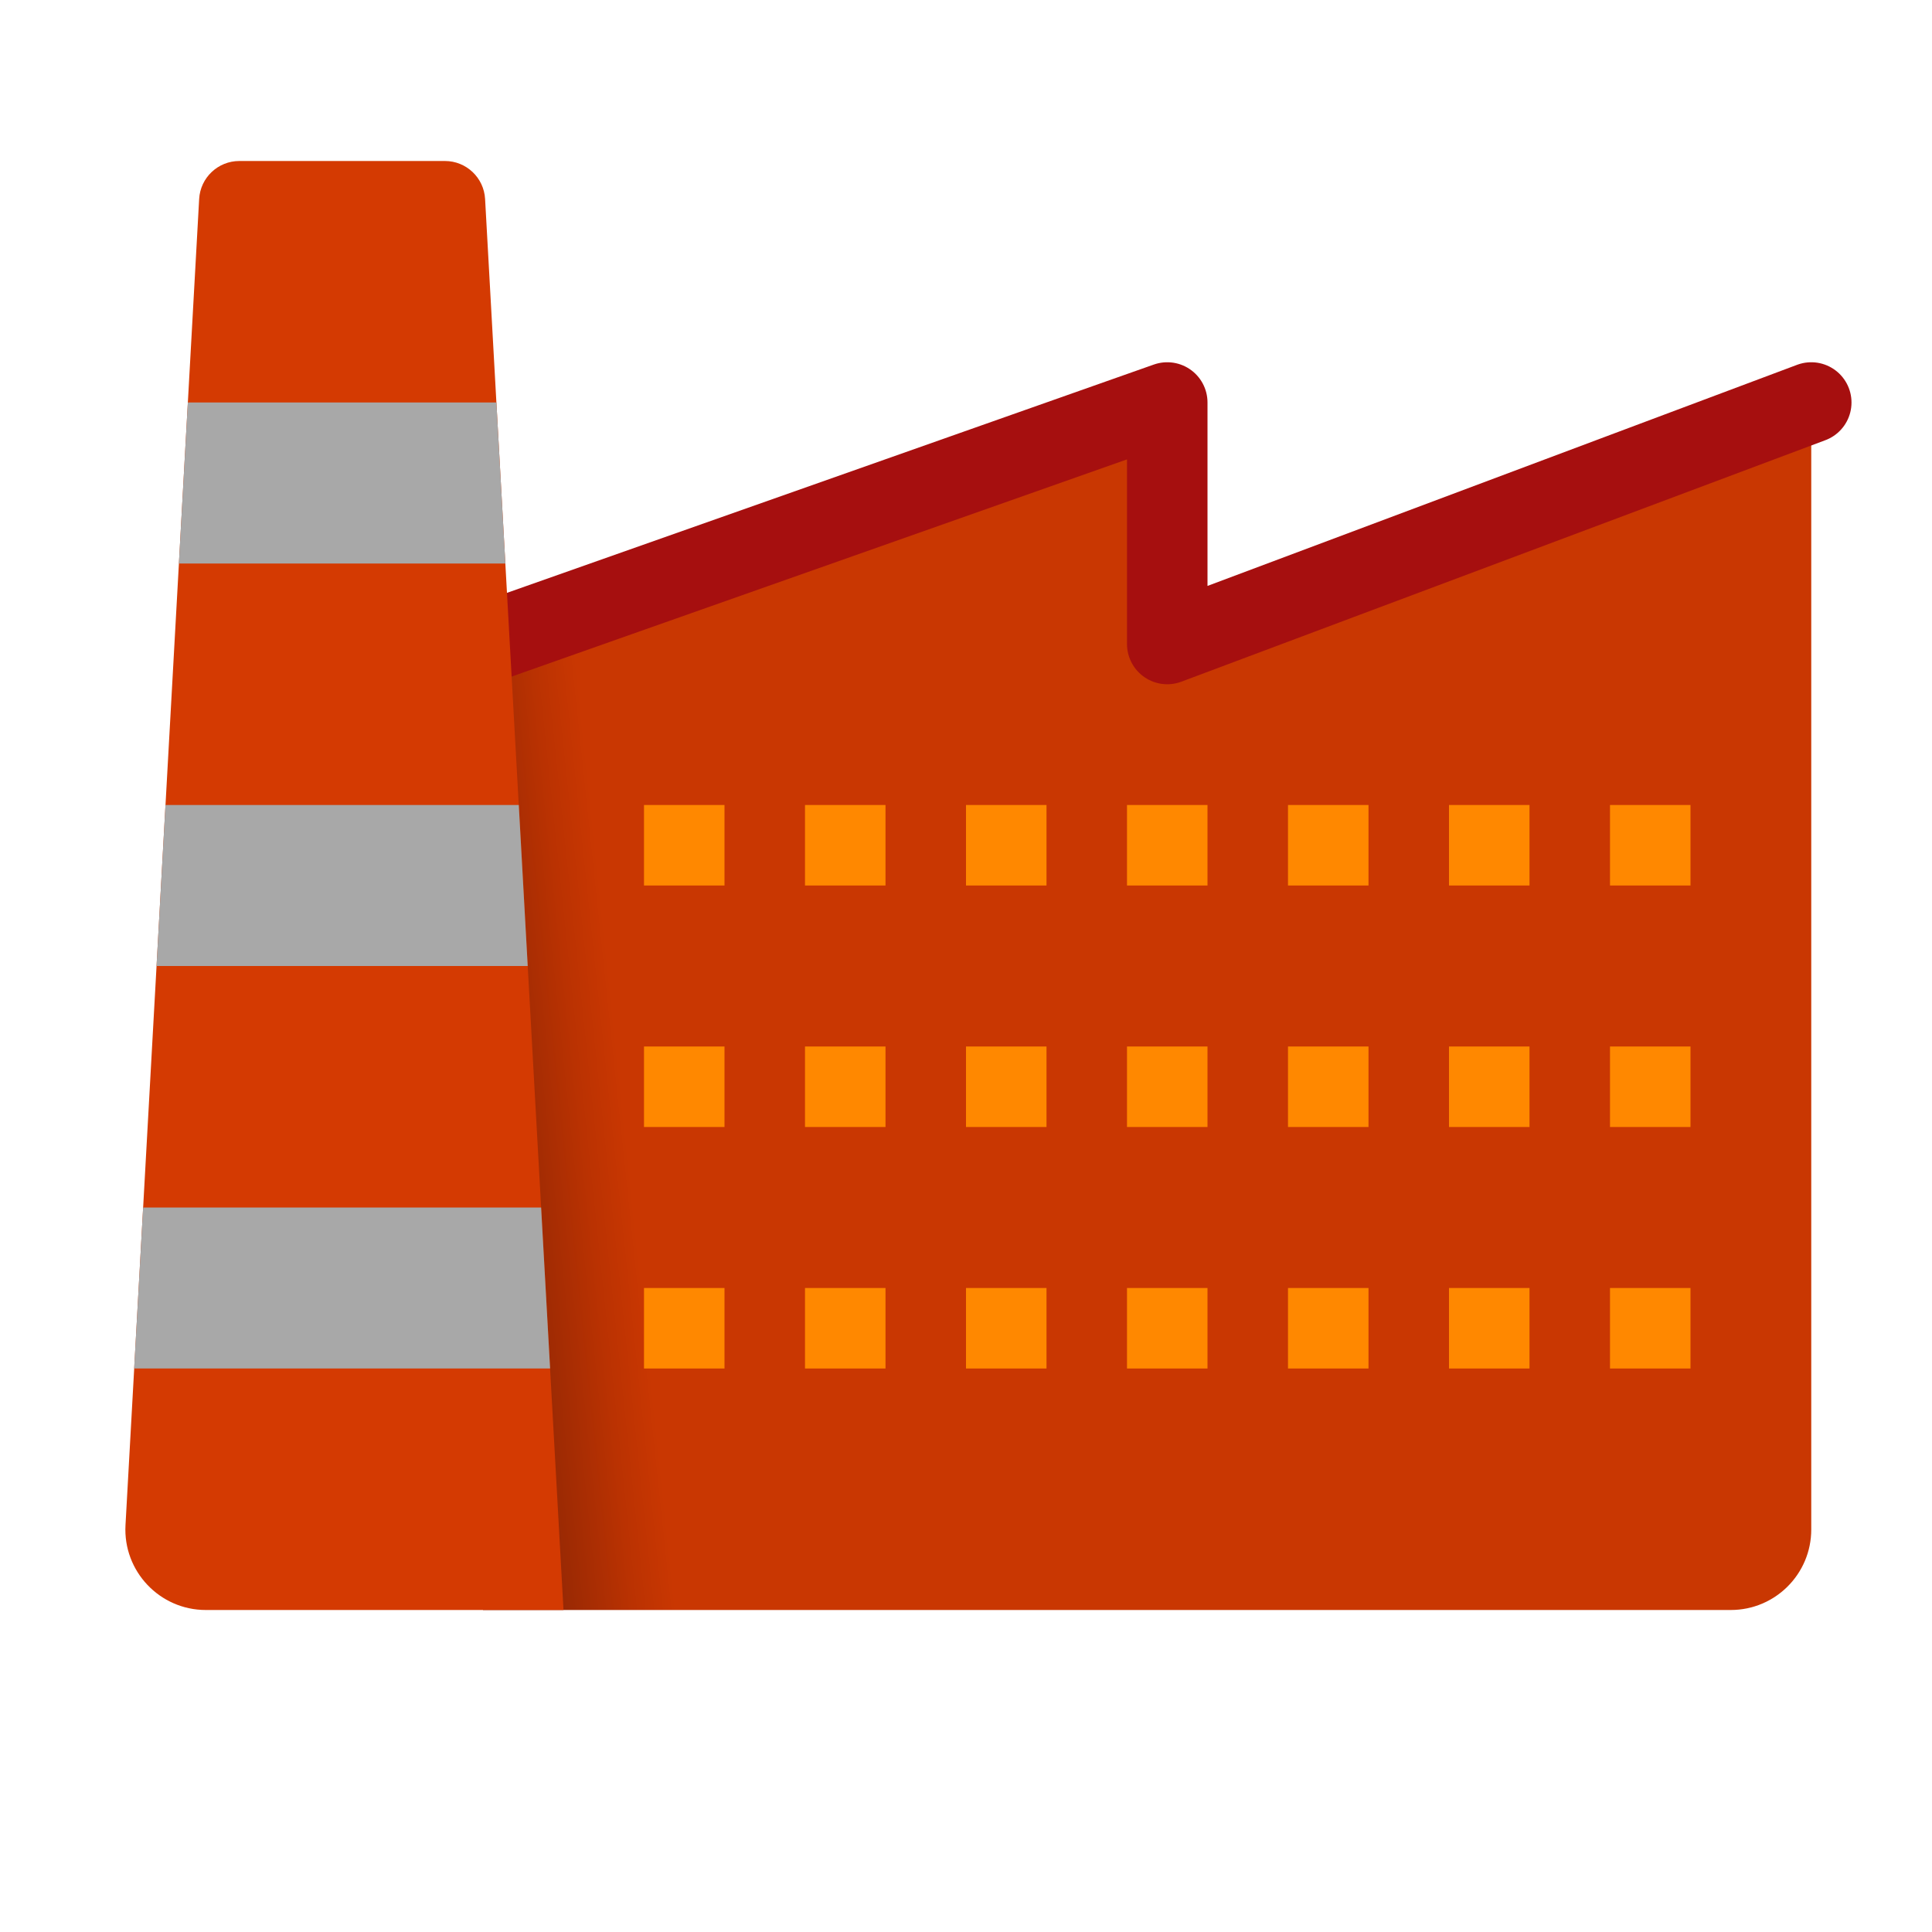 <svg xmlns="http://www.w3.org/2000/svg" viewBox="0 0 48 48" width="100px" height="100px"><linearGradient id="dNBgwcNCK51hO0Aloe_pla" x1="43.99" x2="10.915" y1="24.166" y2="27.642" gradientUnits="userSpaceOnUse"><stop offset=".863" stop-color="#c93702"/><stop offset=".895" stop-color="#ba3202"/><stop offset=".957" stop-color="#922704"/><stop offset=".98" stop-color="#822204"/></linearGradient><path fill="url(#dNBgwcNCK51hO0Aloe_pla)" d="M29,16v-6l-17,6v24h17h14c1.105,0,2-0.895,2-2V10L29,16z"/><polyline fill="none" stroke="#a60f0f" stroke-linecap="round" stroke-linejoin="round" stroke-miterlimit="10" stroke-width="2" points="45,10 29,16 29,10 12,16"/><path fill="#d43a02" d="M11.054,4H5.946C5.415,4,4.977,4.415,4.948,4.945l-1.83,32.945C3.054,39.035,3.966,40,5.114,40H14	L12.052,4.945C12.023,4.415,11.585,4,11.054,4z"/><polygon fill="#a8a8a8" points="13.667,34 13.444,30 3.556,30 3.333,34"/><polygon fill="#a8a8a8" points="4.111,20 3.889,24 13.111,24 12.889,20"/><polygon fill="#a8a8a8" points="4.667,10 4.444,14 12.556,14 12.333,10"/><rect width="2" height="2" x="40" y="20" fill="#f80"/><rect width="2" height="2" x="36" y="20" fill="#f80"/><rect width="2" height="2" x="32" y="20" fill="#f80"/><rect width="2" height="2" x="28" y="20" fill="#f80"/><rect width="2" height="2" x="24" y="20" fill="#f80"/><rect width="2" height="2" x="20" y="20" fill="#f80"/><rect width="2" height="2" x="16" y="20" fill="#f80"/><rect width="2" height="2" x="40" y="26" fill="#f80"/><rect width="2" height="2" x="36" y="26" fill="#f80"/><rect width="2" height="2" x="32" y="26" fill="#f80"/><rect width="2" height="2" x="28" y="26" fill="#f80"/><rect width="2" height="2" x="24" y="26" fill="#f80"/><rect width="2" height="2" x="20" y="26" fill="#f80"/><rect width="2" height="2" x="16" y="26" fill="#f80"/><rect width="2" height="2" x="40" y="32" fill="#f80"/><rect width="2" height="2" x="36" y="32" fill="#f80"/><rect width="2" height="2" x="32" y="32" fill="#f80"/><rect width="2" height="2" x="28" y="32" fill="#f80"/><rect width="2" height="2" x="24" y="32" fill="#f80"/><rect width="2" height="2" x="20" y="32" fill="#f80"/><rect width="2" height="2" x="16" y="32" fill="#f80"/></svg>